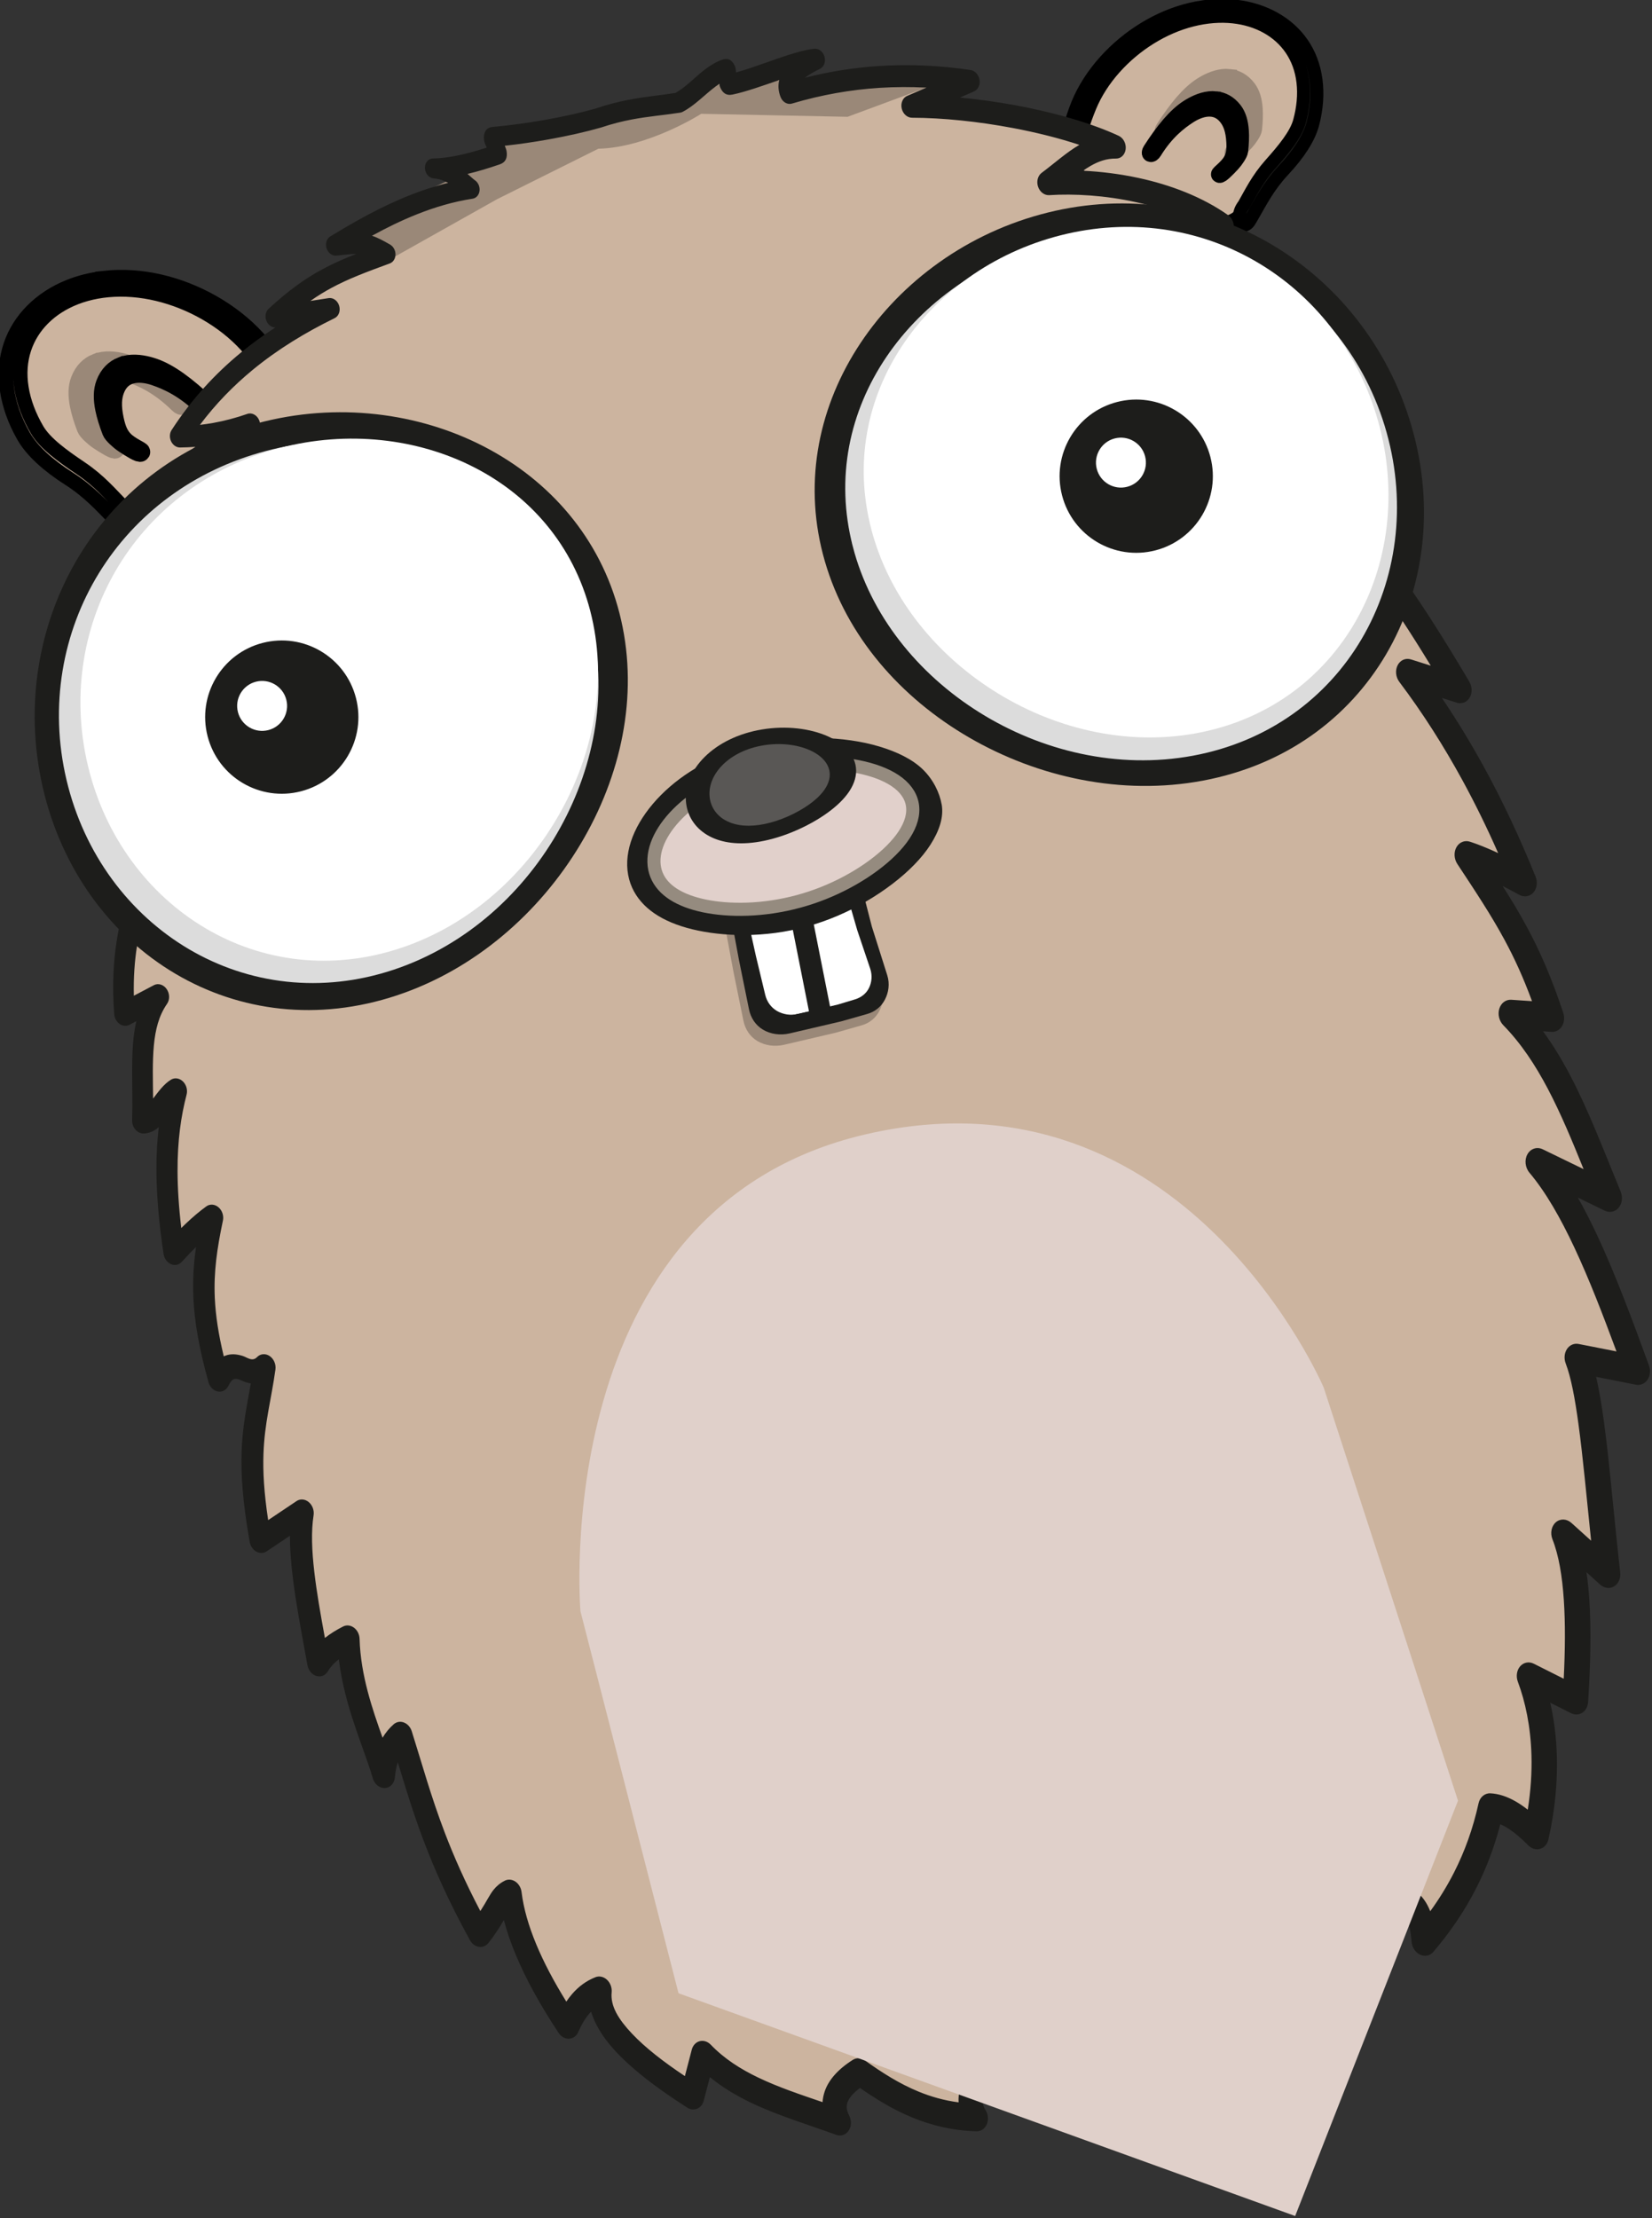 <?xml version="1.0" encoding="UTF-8" standalone="no"?>
<!-- Created with Inkscape (http://www.inkscape.org/) -->

<svg
   width="83.663mm"
   height="112.315mm"
   viewBox="0 0 83.663 112.315"
   version="1.1"
   id="svg2320"
   inkscape:version="1.1.2 (0a00cf5339, 2022-02-04)"
   sodipodi:docname="gopher-splash.svg"
   inkscape:export-filename="/home/alex/Dropbox/Work/alexedwards.net/cmd/lets-go/ui/static/img/gopher-splash.1.20.png"
   inkscape:export-xdpi="85.110001"
   inkscape:export-ydpi="85.110001"
   xmlns:inkscape="http://www.inkscape.org/namespaces/inkscape"
   xmlns:sodipodi="http://sodipodi.sourceforge.net/DTD/sodipodi-0.dtd"
   xmlns="http://www.w3.org/2000/svg"
   xmlns:svg="http://www.w3.org/2000/svg"
   xmlns:rdf="http://www.w3.org/1999/02/22-rdf-syntax-ns#"
   xmlns:cc="http://creativecommons.org/ns#"
   xmlns:dc="http://purl.org/dc/elements/1.1/">
  <rect x="0" y="0" width="83.663" height="112.315" fill="#333333" stroke="none"/>
  <defs
     id="defs2314" />
  <sodipodi:namedview
     id="base"
     pagecolor="#ffffff"
     bordercolor="#666666"
     borderopacity="1.0"
     inkscape:pageopacity="0.0"
     inkscape:pageshadow="2"
     inkscape:zoom="0.7"
     inkscape:cx="206.42857"
     inkscape:cy="287.85714"
     inkscape:document-units="mm"
     inkscape:current-layer="layer1"
     showgrid="false"
     fit-margin-top="0"
     fit-margin-left="0"
     fit-margin-right="0"
     fit-margin-bottom="0"
     inkscape:window-width="1920"
     inkscape:window-height="1072"
     inkscape:window-x="0"
     inkscape:window-y="27"
     inkscape:window-maximized="1"
     inkscape:pagecheckerboard="0" />
  <g
     inkscape:label="Layer 1"
     inkscape:groupmode="layer"
     id="layer1"
     transform="translate(-13.615,-73.565)">
    <g
       id="g1249"
       transform="matrix(0.696,-0.18,0.18,0.696,-131.601,-45.781)"
       inkscape:export-filename="/home/alex/text877-3-2.png"
       inkscape:export-xdpi="135.72"
       inkscape:export-ydpi="135.72">
      <path
         style="color:#000000;clip-rule:nonzero;display:inline;overflow:visible;opacity:1;isolation:auto;mix-blend-mode:normal;color-interpolation:sRGB;color-interpolation-filters:linearRGB;solid-color:#000000;solid-opacity:1;fill:#ccb49f;fill-opacity:1;fill-rule:nonzero;stroke:none;stroke-width:1.158;stroke-linecap:butt;stroke-linejoin:miter;stroke-miterlimit:4;stroke-dasharray:none;stroke-dashoffset:0;stroke-opacity:1;color-rendering:auto;image-rendering:auto;shape-rendering:auto;text-rendering:auto;enable-background:accumulate"
         d="m 166.923,244.012 c 0.013,1.306 -0.45,2.494 -1.154,3.481 -0.704,0.987 -1.626,1.777 -2.604,2.348 -0.979,0.571 -2.025,0.928 -3.168,1.018 -1.143,0.091 -2.544,0.076 -3.734,-0.433 -1.19,-0.508 -1.896,-1.453 -2.439,-2.401 -0.543,-0.948 -1.088,-2.09 -2.138,-3.281 -1.05,-1.191 -2.054,-2.397 -2.362,-3.493 -0.308,-1.096 -0.426,-2.182 -0.326,-3.217 0.101,-1.035 0.411,-1.924 0.887,-2.671 0.476,-0.747 1.117,-1.353 1.886,-1.805 0.769,-0.451 1.665,-0.748 2.657,-0.863 0.991,-0.114 2.077,-0.045 3.235,0.25 1.157,0.295 2.279,0.791 3.328,1.452 1.049,0.661 2.025,1.486 2.863,2.433 0.838,0.947 1.536,2.015 2.007,3.15 0.471,1.135 1.05,2.724 1.063,4.03 z"
         id="path4874-9"
         inkscape:connector-curvature="0"
         sodipodi:nodetypes="sssssssssssssssss" />
      <path
         style="color:#000000;clip-rule:nonzero;display:inline;overflow:visible;opacity:1;isolation:auto;mix-blend-mode:normal;color-interpolation:sRGB;color-interpolation-filters:linearRGB;solid-color:#000000;solid-opacity:1;fill:#ccb49f;fill-opacity:1;fill-rule:nonzero;stroke:#000000;stroke-width:1.016;stroke-linecap:butt;stroke-linejoin:miter;stroke-miterlimit:4;stroke-dasharray:none;stroke-dashoffset:0;stroke-opacity:1;color-rendering:auto;image-rendering:auto;shape-rendering:auto;text-rendering:auto;enable-background:accumulate"
         d="m 156.24,232.105 c -0.915,-0.134 -1.786,-0.138 -2.6,-0.031 -1.086,0.142 -2.072,0.481 -2.921,0.985 -0.849,0.503 -1.562,1.169 -2.095,1.987 -0.533,0.818 -0.886,1.785 -1.014,2.907 -0.128,1.122 -0.019,2.299 0.3,3.483 0.318,1.184 1.178,2.46 2.348,3.718 1.17,1.258 1.787,2.486 2.374,3.493 0.585,1.004 0.329,0.732 1.744,1.102 0.163,0.042 0.294,-0.448 0.158,-0.512 -1.197,-0.552 -0.57,-0.56 -1.184,-1.364 -0.532,-0.925 -1.065,-2.039 -2.092,-3.2 -1.028,-1.161 -2.01,-2.338 -2.313,-3.407 -0.303,-1.069 -0.422,-2.129 -0.325,-3.139 0.096,-1.009 0.399,-1.875 0.863,-2.604 0.464,-0.729 1.09,-1.322 1.842,-1.763 0.752,-0.441 1.628,-0.73 2.598,-0.842 0.485,-0.056 0.996,-0.066 1.524,-0.028 0.529,0.039 1.078,0.127 1.644,0.27 1.133,0.288 2.229,0.771 3.254,1.416 1.025,0.644 1.98,1.451 2.798,2.375 0.818,0.924 1.498,1.964 1.957,3.072 0.459,1.107 1.026,2.657 1.04,3.93 0.012,1.046 0.293,1.125 -0.307,2.102 -0.112,0.182 0.861,0.372 1.165,-0.062 0.566,-0.81 0.155,-0.899 0.117,-1.905 -0.051,-1.36 -0.553,-3.071 -1.062,-4.297 -0.509,-1.227 -1.267,-2.379 -2.174,-3.395 -0.908,-1.016 -1.963,-1.896 -3.098,-2.596 -1.135,-0.699 -2.353,-1.219 -3.611,-1.518 -0.315,-0.075 -0.625,-0.134 -0.93,-0.179 z"
         id="path4876-4"
         inkscape:connector-curvature="0"
         sodipodi:nodetypes="csssccscsccscscccsccscsssscscscc" />
      <path
         sodipodi:nodetypes="csssssssssssssssc"
         inkscape:connector-curvature="0"
         id="path4878-2-2"
         d="m 154.16,237.768 c -0.498,0.063 -0.997,0.319 -1.404,0.895 -0.294,0.416 -0.449,0.975 -0.487,1.696 -0.025,0.479 8.7e-4,1.031 0.072,1.66 0.025,0.224 0.379,0.76 0.625,1.035 0.394,0.441 0.895,0.955 0.98,0.883 0.059,-0.051 -0.641,-0.552 -0.943,-1.094 -0.252,-0.452 -0.308,-0.897 -0.282,-1.571 0.039,-1.008 0.261,-1.603 0.564,-2.03 0.442,-0.624 0.986,-0.812 1.533,-0.778 0.548,0.033 1.083,0.3 1.458,0.548 0.798,0.528 1.831,1.354 2.795,2.964 0.179,0.298 0.369,0.199 0.186,-0.093 -1.022,-1.634 -1.969,-2.805 -2.906,-3.434 -0.432,-0.29 -1.043,-0.615 -1.694,-0.684 -0.163,-0.017 -0.329,-0.018 -0.495,0.005 z"
         style="color:#000000;font-style:normal;font-variant:normal;font-weight:normal;font-stretch:normal;font-size:medium;line-height:normal;font-family:sans-serif;font-variant-ligatures:normal;font-variant-position:normal;font-variant-caps:normal;font-variant-numeric:normal;font-variant-alternates:normal;font-feature-settings:normal;text-indent:0;text-align:start;text-decoration:none;text-decoration-line:none;text-decoration-style:solid;text-decoration-color:#000000;letter-spacing:normal;word-spacing:normal;text-transform:none;writing-mode:lr-tb;direction:ltr;text-orientation:mixed;dominant-baseline:auto;baseline-shift:baseline;text-anchor:start;white-space:normal;shape-padding:0;clip-rule:nonzero;display:inline;overflow:visible;opacity:1;isolation:auto;mix-blend-mode:normal;color-interpolation:sRGB;color-interpolation-filters:linearRGB;solid-color:#000000;solid-opacity:1;vector-effect:none;fill:#1d1d1b;fill-opacity:1;fill-rule:evenodd;stroke:#9a8878;stroke-width:1.355;stroke-linecap:round;stroke-linejoin:miter;stroke-miterlimit:4;stroke-dasharray:none;stroke-dashoffset:0;stroke-opacity:1;color-rendering:auto;image-rendering:auto;shape-rendering:auto;text-rendering:auto;enable-background:accumulate" />
      <path
         sodipodi:nodetypes="csssssssssssssssc"
         inkscape:connector-curvature="0"
         id="path4878-2"
         d="m 155.827,238.437 c -0.498,0.063 -0.997,0.319 -1.404,0.895 -0.294,0.416 -0.449,0.975 -0.487,1.696 -0.025,0.479 8.7e-4,1.031 0.072,1.66 0.025,0.224 0.379,0.76 0.625,1.035 0.394,0.441 0.895,0.955 0.98,0.883 0.059,-0.051 -0.641,-0.552 -0.943,-1.094 -0.252,-0.452 -0.308,-0.897 -0.282,-1.571 0.039,-1.008 0.261,-1.603 0.564,-2.03 0.442,-0.624 0.986,-0.812 1.533,-0.778 0.548,0.033 1.083,0.3 1.458,0.548 0.798,0.528 1.831,1.354 2.795,2.964 0.179,0.298 0.369,0.199 0.186,-0.093 -1.022,-1.634 -1.969,-2.805 -2.906,-3.434 -0.432,-0.29 -1.043,-0.615 -1.694,-0.684 -0.163,-0.017 -0.329,-0.018 -0.495,0.005 z"
         style="color:#000000;font-style:normal;font-variant:normal;font-weight:normal;font-stretch:normal;font-size:medium;line-height:normal;font-family:sans-serif;font-variant-ligatures:normal;font-variant-position:normal;font-variant-caps:normal;font-variant-numeric:normal;font-variant-alternates:normal;font-feature-settings:normal;text-indent:0;text-align:start;text-decoration:none;text-decoration-line:none;text-decoration-style:solid;text-decoration-color:#000000;letter-spacing:normal;word-spacing:normal;text-transform:none;writing-mode:lr-tb;direction:ltr;text-orientation:mixed;dominant-baseline:auto;baseline-shift:baseline;text-anchor:start;white-space:normal;shape-padding:0;clip-rule:nonzero;display:inline;overflow:visible;opacity:1;isolation:auto;mix-blend-mode:normal;color-interpolation:sRGB;color-interpolation-filters:linearRGB;solid-color:#000000;solid-opacity:1;vector-effect:none;fill:#ccb49f;fill-opacity:1;fill-rule:evenodd;stroke:#000000;stroke-width:1.355;stroke-linecap:round;stroke-linejoin:miter;stroke-miterlimit:4;stroke-dasharray:none;stroke-dashoffset:0;stroke-opacity:1;color-rendering:auto;image-rendering:auto;shape-rendering:auto;text-rendering:auto;enable-background:accumulate" />
      <path
         sodipodi:nodetypes="sssssssssssssssss"
         inkscape:connector-curvature="0"
         id="path4823"
         d="m 225.06,240.743 c -0.28,1.09 -0.115,2.184 0.304,3.163 0.419,0.979 1.072,1.84 1.82,2.531 0.748,0.691 1.6,1.217 2.592,1.541 0.992,0.324 2.234,0.617 3.391,0.451 1.157,-0.166 1.976,-0.803 2.651,-1.478 0.675,-0.675 1.392,-1.512 2.566,-2.279 1.174,-0.767 2.31,-1.558 2.807,-2.408 0.498,-0.85 0.826,-1.733 0.95,-2.62 0.124,-0.888 0.032,-1.698 -0.235,-2.427 -0.267,-0.729 -0.709,-1.375 -1.296,-1.92 -0.587,-0.545 -1.319,-0.988 -2.172,-1.299 -0.853,-0.311 -1.828,-0.49 -2.912,-0.494 -1.084,-0.005 -2.178,0.166 -3.241,0.49 -1.063,0.324 -2.096,0.803 -3.032,1.413 -0.936,0.61 -1.773,1.351 -2.423,2.198 -0.65,0.847 -1.489,2.05 -1.769,3.14 z"
         style="color:#000000;clip-rule:nonzero;display:inline;overflow:visible;opacity:1;isolation:auto;mix-blend-mode:normal;color-interpolation:sRGB;color-interpolation-filters:linearRGB;solid-color:#000000;solid-opacity:1;fill:#ccb49f;fill-opacity:1;fill-rule:nonzero;stroke:none;stroke-width:1.026;stroke-linecap:butt;stroke-linejoin:miter;stroke-miterlimit:4;stroke-dasharray:none;stroke-dashoffset:0;stroke-opacity:1;color-rendering:auto;image-rendering:auto;shape-rendering:auto;text-rendering:auto;enable-background:accumulate" />
      <path
         sodipodi:nodetypes="csssccscsccscscccsccscsssscscscc"
         inkscape:connector-curvature="0"
         id="path4825"
         d="m 235.914,232.983 c 0.837,0.09 1.607,0.281 2.306,0.556 0.931,0.366 1.733,0.878 2.381,1.502 0.647,0.623 1.141,1.356 1.444,2.179 0.303,0.823 0.416,1.735 0.298,2.73 -0.118,0.995 -0.457,1.984 -0.982,2.932 -0.525,0.948 -1.548,1.854 -2.841,2.675 -1.293,0.821 -2.092,1.74 -2.818,2.476 -0.724,0.733 -0.441,0.557 -1.768,0.558 -0.153,-3e-5 -0.168,-0.451 -0.035,-0.476 1.172,-0.207 0.619,-0.354 1.327,-0.909 0.661,-0.677 1.361,-1.517 2.509,-2.287 1.148,-0.77 2.258,-1.563 2.746,-2.416 0.488,-0.853 0.811,-1.739 0.933,-2.63 0.123,-0.891 0.033,-1.704 -0.228,-2.436 -0.26,-0.732 -0.692,-1.382 -1.266,-1.93 -0.574,-0.548 -1.289,-0.993 -2.124,-1.306 -0.418,-0.157 -0.867,-0.28 -1.342,-0.365 -0.476,-0.085 -0.979,-0.132 -1.51,-0.136 -1.061,-0.006 -2.13,0.165 -3.169,0.49 -1.039,0.325 -2.05,0.806 -2.963,1.418 -0.913,0.612 -1.729,1.356 -2.363,2.206 -0.634,0.85 -1.454,2.058 -1.729,3.151 -0.226,0.898 -0.491,0.903 -0.161,1.879 0.061,0.182 -0.838,0.128 -1.017,-0.314 -0.334,-0.824 0.048,-0.808 0.288,-1.666 0.325,-1.16 1.121,-2.52 1.823,-3.462 0.703,-0.942 1.609,-1.764 2.621,-2.436 1.012,-0.671 2.126,-1.193 3.274,-1.541 1.148,-0.348 2.331,-0.523 3.506,-0.498 0.294,0.006 0.58,0.025 0.86,0.055 z"
         style="color:#000000;clip-rule:nonzero;display:inline;overflow:visible;opacity:1;isolation:auto;mix-blend-mode:normal;color-interpolation:sRGB;color-interpolation-filters:linearRGB;solid-color:#000000;solid-opacity:1;fill:#1d1d1b;fill-opacity:1;fill-rule:nonzero;stroke:#000000;stroke-width:0.913;stroke-linecap:butt;stroke-linejoin:miter;stroke-miterlimit:4;stroke-dasharray:none;stroke-dashoffset:0;stroke-opacity:1;color-rendering:auto;image-rendering:auto;shape-rendering:auto;text-rendering:auto;enable-background:accumulate" />
      <path
         inkscape:connector-curvature="0"
         d="m 192.695,229.906 c -2.058,0.052 -4.958,-0.152 -7.435,-0.562 -0.397,-0.066 0.286,1.245 -0.104,1.276 -1.654,0.131 -3.215,0.14 -4.559,-0.179 1.312,0.433 1.954,1.784 2.181,2.036 -3.695,-0.382 -7.348,0.592 -10.268,1.474 2.115,0.285 2.343,0.455 3.374,1.463 -3.497,0.342 -5.412,0.561 -8.754,2.355 l 3.969,0.397 c -4.533,0.926 -8.827,2.63 -12.586,6.085 1.556,0.386 3.237,0.552 5.102,0.397 -5.675,1.578 -8.261,3.2 -11.127,5.87 l 4.272,-0.089 c -3.074,1.897 -4.802,5.223 -6.947,8.746 l 5.155,-1.893 c -3.196,2.839 -5.377,6.27 -7.025,10.012 l 3.51,-1.413 c -2.009,1.46 -3.798,5.112 -5.498,8.56 0.756,-0.264 1.482,-1.581 2.55,-0.755 -1.775,2.275 -3.211,5.059 -3.902,8.96 l 2.655,-0.625 c -2.058,1.769 -2.344,4.881 -3.319,8.276 0.955,0.206 1.756,-1.193 2.866,-1.529 -1.335,2.397 -2.475,5.565 -3.034,11.035 1.336,-0.883 2.389,-1.434 3.261,-1.775 -1.762,3.538 -2.538,6.023 -2.442,11.187 1.504,-1.721 2.009,0.765 3.358,-0.053 -1.467,3.544 -2.845,5.057 -3.353,11.772 0.896,-0.26 1.859,-0.559 3.377,-1.181 -1.079,2.488 -1.295,6.312 -1.599,10.607 0.586,-0.589 1.44,-0.97 2.49,-1.198 -0.859,3.749 -0.088,7.472 -0.015,9.951 0.411,-1.163 1.033,-1.999 1.909,-2.439 0.23,4.388 0.138,8.276 1.839,14.952 1.701,-1.288 1.883,-2.048 2.81,-2.252 -0.369,2.78 0.253,6.19 1.587,10.054 0.802,-1.036 1.723,-1.72 2.835,-1.852 -0.856,2.327 1.251,5.452 4.422,8.864 l 1.474,-2.646 c 1.775,3.154 5.053,4.925 8.067,6.996 -0.357,-1.478 0.458,-2.468 2.268,-3.043 1.846,2.206 3.9,4.222 7.143,5.159 -0.352,-1.014 0.051,-2.029 1.247,-3.043 1.172,1.619 2.343,2.376 3.515,2.91 -0.068,-1.089 0.807,-1.883 3.061,-2.249 l 0.227,2.778 c 0.254,-1.553 1.188,-2.489 2.835,-2.778 0.898,0.407 1.535,1.119 1.814,2.249 2.494,-0.706 4.774,-1.746 6.803,-3.175 0.798,0.26 0.671,0.718 0.385,2.243 4.339,-1.46 9.265,-2.486 12.655,-6.344 1.015,0.194 1.512,1.126 1.134,3.307 2.724,-1.913 5.121,-4.399 6.917,-7.938 0.953,0.293 1.809,1.268 2.608,2.646 2.182,-4.249 2.631,-8.081 2.336,-10.885 l 2.721,2.381 c 1.513,-4.61 2.5,-8.707 2.154,-11.509 l 2.268,3.44 c 0.918,-6.491 2.067,-12.304 1.746,-15.182 l 3.855,1.852 c -0.592,-6.042 -1.219,-12.022 -3.061,-15.875 l 4.195,3.572 c -0.73,-5.26 -1.131,-10.179 -3.42,-14.166 l 2.653,0.878 c -0.344,-5.141 -1.284,-7.884 -2.866,-12.483 0.914,0.583 2.024,1.472 3.402,2.778 -0.742,-5.68 -2.061,-11.134 -4.195,-16.272 l 3.175,1.984 c -1.633,-5.689 -3.475,-11.224 -6.35,-16.007 0.999,0.642 2.049,1.225 3.515,1.323 -1.931,-5.698 -3.287,-10.4 -6.459,-13.383 0.982,0.441 2.314,0.882 4.535,1.323 -2.872,-5.818 -5.035,-7.417 -7.597,-8.89 0.852,-0.628 2.625,-0.051 4.406,-0.137 -2.847,-3.365 -7.714,-5.336 -11.181,-5.989 1.847,-0.765 3.435,-1.787 5.243,-1.288 -3.166,-2.611 -8.785,-5.205 -13.208,-6.349 1.324,-0.139 2.817,-0.378 4.45,-0.697 -3.826,-1.625 -7.958,-2.537 -12.558,-2.355 -0.105,-0.884 0.676,-1.509 2.43,-1.851 -1.516,-0.235 -4.458,0.302 -6.282,0.216 -0.391,-0.019 0.301,-1.148 -0.083,-1.111 -1.333,0.128 -2.466,1.135 -3.772,1.441 -1.911,-0.188 -3.386,-0.539 -5.762,-0.366 z"
         style="clip-rule:evenodd;display:inline;fill:#ccb49f;fill-opacity:1;fill-rule:evenodd;stroke-width:0.245;stroke-linejoin:round;stroke-miterlimit:2;enable-background:new"
         id="path26" />
      <path
         sodipodi:nodetypes="cccccccccccc"
         inkscape:connector-curvature="0"
         id="path3073"
         d="m 175.645,235.966 8.745,-2.315 7.791,-1.654 c 0,0 -3.445,-0.803 0,0 3.445,0.803 7.632,-0.567 7.632,-0.567 l 9.93,2.786 5.893,-0.603 -12.565,-3.908 -17.649,0.438 -3.41,1.263 -7.268,1.3 z"
         style="fill:#9a8878;fill-opacity:1;stroke:none;stroke-width:0.28px;stroke-linecap:butt;stroke-linejoin:miter;stroke-opacity:1" />
      <path
         inkscape:connector-curvature="0"
         d="m 198.417,229.555 c 0.852,-0.222 1.628,-0.748 2.446,-1.089 0.425,-0.177 0.86,-0.309 1.316,-0.354 0.505,-0.05 0.707,0.25 0.776,0.678 0.014,0.084 -0.006,0.256 -0.035,0.435 1.338,-0.021 3.055,-0.257 4.405,-0.293 0.511,-0.014 0.973,0 1.353,0.059 0.312,0.048 0.548,0.356 0.553,0.724 0.005,0.368 -0.221,0.684 -0.532,0.745 -0.468,0.092 -0.859,0.204 -1.174,0.341 1.772,0.007 3.477,0.175 5.122,0.48 2.2,0.408 4.294,1.063 6.307,1.911 0.288,0.123 0.47,0.456 0.442,0.813 -0.028,0.357 -0.259,0.646 -0.561,0.706 l -1.089,0.174 c 1.208,0.437 2.437,0.944 3.631,1.498 2.501,1.162 4.845,2.535 6.521,3.91 0.282,0.233 0.383,0.666 0.241,1.033 -0.142,0.367 -0.487,0.566 -0.824,0.473 -0.633,-0.173 -1.234,-0.119 -1.832,0.042 -0.212,0.057 -0.423,0.126 -0.634,0.205 1.191,0.37 2.441,0.86 3.66,1.472 2.044,1.027 3.997,2.401 5.452,4.115 0.212,0.25 0.277,0.623 0.167,0.95 -0.111,0.328 -0.376,0.548 -0.678,0.562 -0.62,0.031 -1.24,-0.016 -1.821,-0.066 0.792,0.617 1.575,1.368 2.388,2.381 1.023,1.276 2.094,2.973 3.279,5.363 0.153,0.31 0.139,0.695 -0.036,0.989 -0.175,0.293 -0.48,0.443 -0.782,0.383 -0.665,-0.13 -1.253,-0.261 -1.776,-0.395 0.51,0.78 0.968,1.623 1.394,2.525 1.172,2.479 2.097,5.411 3.206,8.664 0.104,0.306 0.067,0.652 -0.098,0.919 -0.165,0.266 -0.435,0.417 -0.717,0.398 -0.482,-0.031 -0.923,-0.109 -1.335,-0.222 0.599,1.179 1.149,2.393 1.662,3.635 1.316,3.189 2.382,6.562 3.372,9.99 0.112,0.39 0.009,0.821 -0.261,1.087 -0.27,0.266 -0.651,0.312 -0.962,0.118 l -0.937,-0.584 c 0.627,1.758 1.169,3.551 1.633,5.374 0.702,2.754 1.227,5.577 1.607,8.457 0.055,0.422 -0.118,0.84 -0.436,1.052 -0.317,0.212 -0.714,0.174 -0.998,-0.095 -0.342,-0.324 -0.668,-0.621 -0.978,-0.893 0.348,1.073 0.65,2.086 0.907,3.119 0.484,1.947 0.813,3.967 0.99,6.596 0.023,0.342 -0.099,0.675 -0.327,0.892 -0.227,0.217 -0.532,0.291 -0.814,0.197 l -0.565,-0.187 c 0.437,1.096 0.78,2.243 1.062,3.433 0.653,2.757 0.975,5.752 1.407,8.864 0.059,0.422 -0.107,0.844 -0.42,1.068 -0.312,0.224 -0.71,0.205 -1.006,-0.047 l -1.599,-1.362 c 0.245,0.909 0.458,1.873 0.647,2.878 0.564,3.01 0.91,6.403 1.243,9.816 0.036,0.368 -0.097,0.731 -0.351,0.954 -0.253,0.223 -0.589,0.274 -0.882,0.133 l -2.572,-1.237 c -0.024,0.916 -0.114,1.975 -0.252,3.148 -0.348,2.948 -0.996,6.658 -1.557,10.621 -0.058,0.408 -0.317,0.737 -0.662,0.838 -0.344,0.101 -0.706,-0.046 -0.923,-0.374 l -0.711,-1.079 c -0.067,0.62 -0.166,1.27 -0.294,1.946 -0.395,2.086 -1.063,4.439 -1.885,6.939 -0.099,0.303 -0.315,0.533 -0.581,0.623 -0.267,0.09 -0.554,0.028 -0.776,-0.166 l -1.235,-1.082 c -0.035,1.168 -0.188,2.443 -0.501,3.8 -0.395,1.712 -1.044,3.559 -2.035,5.487 -0.154,0.301 -0.43,0.489 -0.73,0.498 -0.301,0.01 -0.585,-0.16 -0.753,-0.451 -0.321,-0.554 -0.65,-1.037 -0.995,-1.423 -0.176,-0.197 -0.354,-0.368 -0.538,-0.505 -0.82,1.481 -1.747,2.776 -2.759,3.922 -1.236,1.4 -2.599,2.578 -4.053,3.597 -0.297,0.208 -0.672,0.193 -0.955,-0.041 -0.283,-0.233 -0.422,-0.64 -0.353,-1.036 0.117,-0.672 0.146,-1.193 0.069,-1.587 -0.028,-0.144 -0.081,-0.254 -0.155,-0.334 -1.341,1.398 -2.882,2.423 -4.521,3.231 -2.6,1.283 -5.449,2.013 -8.085,2.898 -0.293,0.098 -0.608,0.01 -0.831,-0.233 -0.222,-0.243 -0.319,-0.605 -0.253,-0.952 0.04,-0.213 0.077,-0.434 0.107,-0.631 -0.839,0.534 -1.716,1.009 -2.629,1.428 -1.151,0.528 -2.358,0.967 -3.619,1.323 -0.447,0.126 -0.899,-0.18 -1.026,-0.695 -0.096,-0.392 -0.25,-0.714 -0.462,-0.972 -0.176,-0.215 -0.39,-0.385 -0.634,-0.52 -0.496,0.112 -0.903,0.299 -1.217,0.579 -0.364,0.325 -0.582,0.781 -0.675,1.351 -0.079,0.486 -0.453,0.83 -0.877,0.807 -0.424,-0.023 -0.769,-0.406 -0.809,-0.899 l -0.138,-1.706 c -0.321,0.085 -0.595,0.185 -0.827,0.3 -0.4,0.199 -0.65,0.38 -0.63,0.71 0.021,0.338 -0.108,0.666 -0.342,0.868 -0.234,0.201 -0.54,0.249 -0.811,0.125 -0.702,-0.321 -1.403,-0.716 -2.105,-1.298 -0.393,-0.325 -0.786,-0.709 -1.177,-1.172 -0.123,0.146 -0.224,0.293 -0.302,0.442 -0.152,0.291 -0.19,0.579 -0.089,0.87 0.119,0.342 0.063,0.733 -0.144,1.012 -0.207,0.279 -0.531,0.399 -0.838,0.31 -1.628,-0.472 -2.975,-1.2 -4.15,-2.084 -1.14,-0.858 -2.116,-1.862 -3.03,-2.925 -0.409,0.165 -0.737,0.359 -0.975,0.6 -0.275,0.279 -0.358,0.637 -0.253,1.075 0.092,0.382 -0.024,0.791 -0.293,1.033 -0.269,0.242 -0.638,0.269 -0.931,0.068 -1.786,-1.23 -3.664,-2.358 -5.275,-3.721 -0.863,-0.731 -1.652,-1.529 -2.319,-2.439 l -0.835,1.497 c -0.132,0.237 -0.347,0.394 -0.587,0.429 -0.24,0.035 -0.482,-0.055 -0.66,-0.247 -1.999,-2.154 -3.58,-4.213 -4.336,-6.031 -0.32,-0.771 -0.5,-1.509 -0.53,-2.208 -0.051,0.031 -0.101,0.063 -0.15,0.097 -0.39,0.268 -0.746,0.63 -1.08,1.06 -0.188,0.243 -0.47,0.355 -0.746,0.298 -0.276,-0.057 -0.507,-0.276 -0.612,-0.579 -0.757,-2.198 -1.289,-4.255 -1.553,-6.138 -0.123,-0.879 -0.188,-1.722 -0.192,-2.526 -0.339,0.344 -0.777,0.777 -1.461,1.294 -0.212,0.161 -0.478,0.196 -0.715,0.093 -0.238,-0.102 -0.42,-0.329 -0.493,-0.613 -0.752,-2.961 -1.159,-5.383 -1.397,-7.544 -0.234,-2.119 -0.305,-3.983 -0.384,-5.859 -0.182,0.283 -0.335,0.61 -0.464,0.975 -0.142,0.402 -0.505,0.634 -0.872,0.557 -0.367,-0.077 -0.638,-0.442 -0.651,-0.877 -0.046,-1.599 -0.379,-3.712 -0.384,-6.016 -0.002,-0.88 0.043,-1.786 0.164,-2.702 l -0.008,0.003 c -0.371,0.164 -0.691,0.365 -0.945,0.62 -0.24,0.242 -0.582,0.29 -0.865,0.122 -0.283,-0.168 -0.451,-0.519 -0.425,-0.888 0.17,-2.365 0.314,-4.589 0.586,-6.531 0.131,-0.938 0.293,-1.812 0.5,-2.61 l -1.899,0.662 c -0.241,0.07 -0.497,0 -0.686,-0.189 -0.189,-0.189 -0.288,-0.472 -0.266,-0.761 0.218,-2.852 0.591,-4.797 1.055,-6.353 0.514,-1.722 1.144,-2.959 1.816,-4.438 -0.111,-0.05 -0.22,-0.11 -0.328,-0.175 -0.257,-0.156 -0.471,-0.444 -0.768,-0.412 -0.146,0.016 -0.29,0.145 -0.485,0.367 -0.215,0.246 -0.535,0.32 -0.814,0.187 -0.279,-0.133 -0.464,-0.446 -0.471,-0.797 -0.044,-2.489 0.11,-4.379 0.467,-6.057 0.253,-1.189 0.607,-2.273 1.07,-3.387 -0.382,0.221 -0.792,0.475 -1.235,0.766 -0.244,0.161 -0.544,0.148 -0.777,-0.033 -0.233,-0.181 -0.359,-0.5 -0.326,-0.824 0.24,-2.326 0.583,-4.247 0.999,-5.873 0.273,-1.069 0.579,-2.014 0.909,-2.863 l -0.122,0.058 c -0.331,0.14 -0.666,0.188 -1.013,0.112 -0.208,-0.045 -0.389,-0.193 -0.496,-0.405 -0.107,-0.212 -0.13,-0.469 -0.063,-0.703 0.674,-2.34 1.037,-4.546 1.842,-6.29 0.062,-0.134 0.126,-0.265 0.193,-0.392 l -0.537,0.126 c -0.237,0.056 -0.482,-0.031 -0.653,-0.231 -0.171,-0.2 -0.244,-0.486 -0.195,-0.763 0.338,-1.902 0.847,-3.548 1.482,-5.005 0.409,-0.94 0.871,-1.802 1.374,-2.601 -0.201,0.155 -0.397,0.295 -0.595,0.364 -0.278,0.097 -0.579,-0.013 -0.759,-0.279 -0.18,-0.265 -0.203,-0.632 -0.059,-0.926 0.954,-1.93 1.936,-3.923 2.968,-5.57 0.131,-0.21 0.264,-0.414 0.397,-0.612 l -0.535,0.215 c -0.269,0.108 -0.567,0.015 -0.753,-0.236 -0.186,-0.251 -0.223,-0.608 -0.093,-0.903 0.869,-1.968 1.882,-3.852 3.105,-5.612 0.508,-0.731 1.052,-1.441 1.638,-2.128 l -2.049,0.75 c -0.279,0.102 -0.583,-0.014 -0.754,-0.29 -0.172,-0.276 -0.174,-0.649 -0.005,-0.927 1.284,-2.104 2.424,-4.138 3.78,-5.848 0.457,-0.576 0.938,-1.116 1.457,-1.611 l -1.996,0.039 c -0.285,0.006 -0.542,-0.201 -0.639,-0.514 -0.097,-0.313 -0.012,-0.664 0.211,-0.871 1.682,-1.564 3.271,-2.776 5.406,-3.83 0.604,-0.298 1.252,-0.584 1.96,-0.861 -0.36,-0.064 -0.714,-0.14 -1.061,-0.226 -0.246,-0.061 -0.44,-0.283 -0.498,-0.569 -0.057,-0.287 0.033,-0.586 0.231,-0.768 1.918,-1.759 3.97,-3.077 6.121,-4.072 0.905,-0.419 1.828,-0.781 2.765,-1.094 -0.249,-0.062 -0.446,-0.295 -0.491,-0.595 -0.049,-0.33 0.098,-0.658 0.359,-0.797 1.702,-0.911 3.046,-1.426 4.403,-1.756 0.814,-0.198 1.634,-0.33 2.541,-0.44 -0.342,-0.084 -0.776,-0.151 -1.372,-0.232 -0.297,-0.04 -0.527,-0.321 -0.548,-0.669 -0.021,-0.348 0.174,-0.664 0.464,-0.751 1.839,-0.554 3.964,-1.141 6.207,-1.414 0.91,-0.111 1.838,-0.171 2.776,-0.155 -0.244,-0.229 -0.543,-0.437 -0.905,-0.558 -0.314,-0.104 -0.502,-0.479 -0.425,-0.85 0.077,-0.37 0.391,-0.604 0.712,-0.528 0.54,0.129 1.117,0.201 1.722,0.233 0.684,0.036 1.403,0.021 2.144,-0.026 -0.019,-0.095 -0.035,-0.186 -0.042,-0.251 -0.035,-0.281 0.013,-0.508 0.082,-0.652 0.128,-0.266 0.336,-0.466 0.721,-0.402 1.171,0.195 2.438,0.344 3.664,0.441 1.329,0.104 2.609,0.148 3.665,0.123 0.888,-0.067 1.654,-0.061 2.364,-0.019 1.179,0.07 2.2,0.245 3.379,0.362 z m 3.167,0.151 c -0.105,0.035 -0.208,0.074 -0.31,0.116 -0.898,0.368 -1.755,0.93 -2.696,1.148 -0.057,0.013 -0.114,0.017 -0.171,0.011 -1.206,-0.122 -2.236,-0.31 -3.432,-0.388 -0.672,-0.044 -1.398,-0.053 -2.241,0.006 h -0.024 c -1.088,0.029 -2.408,-0.012 -3.779,-0.117 -1.023,-0.078 -2.075,-0.192 -3.078,-0.339 0.023,0.157 0.036,0.305 0.028,0.394 -0.043,0.477 -0.263,0.751 -0.682,0.785 -0.823,0.066 -1.623,0.102 -2.386,0.084 0.184,0.259 0.311,0.469 0.389,0.556 0.188,0.209 0.242,0.533 0.134,0.809 -0.107,0.276 -0.352,0.442 -0.61,0.416 -1.363,-0.139 -2.72,-0.088 -4.034,0.076 -1.206,0.15 -2.377,0.394 -3.485,0.676 0.339,0.212 0.648,0.497 1.079,0.917 0.194,0.19 0.271,0.497 0.194,0.778 -0.076,0.281 -0.291,0.481 -0.543,0.506 -1.74,0.172 -3.082,0.311 -4.409,0.638 -0.55,0.135 -1.098,0.303 -1.671,0.52 l 1.297,0.128 c 0.319,0.032 0.568,0.335 0.581,0.708 0.014,0.373 -0.211,0.7 -0.526,0.764 -2.239,0.46 -4.418,1.112 -6.501,2.081 -1.585,0.738 -3.114,1.659 -4.569,2.82 0.313,0.044 0.631,0.079 0.955,0.103 0.788,0.059 1.611,0.057 2.474,-0.015 0.34,-0.028 0.642,0.253 0.694,0.646 0.052,0.393 -0.164,0.767 -0.495,0.859 -2.398,0.67 -4.235,1.345 -5.772,2.108 -1.312,0.651 -2.404,1.367 -3.444,2.196 l 2.198,-0.048 c 0.31,-0.006 0.584,0.237 0.661,0.587 0.078,0.351 -0.061,0.718 -0.336,0.887 -1.191,0.737 -2.166,1.704 -3.044,2.815 -0.899,1.137 -1.697,2.424 -2.509,3.778 l 3.242,-1.195 c 0.318,-0.117 0.661,0.05 0.815,0.395 0.153,0.345 0.071,0.769 -0.194,1.004 -1.509,1.343 -2.784,2.822 -3.88,4.406 -0.776,1.122 -1.462,2.296 -2.077,3.511 l 1.799,-0.727 c 0.337,-0.135 0.707,0.045 0.86,0.421 0.153,0.375 0.041,0.825 -0.262,1.044 -0.833,0.607 -1.616,1.631 -2.378,2.852 -0.601,0.963 -1.183,2.048 -1.752,3.168 0.371,-0.031 0.772,0.066 1.205,0.4 0.173,0.134 0.287,0.349 0.313,0.59 0.026,0.24 -0.04,0.482 -0.18,0.661 -0.903,1.16 -1.715,2.457 -2.375,3.981 -0.436,1.005 -0.805,2.109 -1.092,3.336 l 1.55,-0.367 c 0.332,-0.078 0.666,0.123 0.803,0.485 0.137,0.361 0.041,0.786 -0.232,1.02 -0.78,0.672 -1.259,1.571 -1.633,2.606 -0.391,1.084 -0.667,2.31 -0.989,3.609 0.479,-0.376 0.982,-0.8 1.555,-0.974 0.293,-0.089 0.602,0.041 0.779,0.328 0.177,0.287 0.185,0.67 0.02,0.966 -0.747,1.344 -1.428,2.942 -1.973,5.085 -0.29,1.14 -0.54,2.432 -0.742,3.919 l 0.34,-0.194 c 0.656,-0.366 1.233,-0.638 1.749,-0.84 0.294,-0.115 0.619,-0.005 0.815,0.275 0.196,0.281 0.223,0.674 0.067,0.987 -0.903,1.818 -1.541,3.344 -1.918,5.132 -0.254,1.206 -0.391,2.53 -0.417,4.14 l 0.12,-0.019 c 0.42,-0.047 0.797,0.093 1.158,0.312 0.302,0.183 0.558,0.6 0.978,0.345 0.29,-0.176 0.644,-0.115 0.879,0.151 0.234,0.266 0.297,0.677 0.155,1.021 -0.849,2.056 -1.673,3.415 -2.303,5.54 -0.355,1.196 -0.646,2.639 -0.849,4.6 l 2.237,-0.785 c 0.298,-0.122 0.629,-0.021 0.837,0.256 0.208,0.277 0.251,0.673 0.109,1.002 -0.459,1.06 -0.742,2.382 -0.95,3.884 -0.197,1.424 -0.322,3.003 -0.441,4.68 0.432,-0.193 0.918,-0.346 1.448,-0.462 0.265,-0.057 0.536,0.048 0.719,0.278 0.183,0.23 0.252,0.554 0.182,0.858 -0.288,1.263 -0.377,2.522 -0.373,3.725 0.004,1.209 0.101,2.366 0.198,3.421 0.297,-0.295 0.629,-0.536 0.997,-0.722 0.238,-0.119 0.51,-0.096 0.73,0.062 0.22,0.158 0.361,0.432 0.377,0.733 0.13,2.46 0.158,4.761 0.463,7.492 0.197,1.759 0.51,3.699 1.044,5.98 0.603,-0.551 0.927,-0.96 1.284,-1.222 0.27,-0.198 0.553,-0.338 0.916,-0.418 0.257,-0.057 0.522,0.036 0.71,0.248 0.188,0.212 0.276,0.518 0.236,0.82 -0.153,1.16 -0.116,2.439 0.08,3.821 0.196,1.386 0.551,2.871 1.041,4.442 0.17,-0.152 0.345,-0.29 0.525,-0.414 0.579,-0.4 1.208,-0.655 1.897,-0.738 0.288,-0.034 0.569,0.112 0.74,0.384 0.171,0.272 0.206,0.629 0.092,0.939 -0.339,0.923 0.005,1.98 0.659,3.169 0.661,1.201 1.66,2.488 2.86,3.831 l 0.936,-1.683 c 0.152,-0.273 0.411,-0.437 0.69,-0.438 0.278,0 0.538,0.163 0.691,0.434 0.682,1.21 1.608,2.194 2.652,3.074 1.217,1.027 2.592,1.913 3.96,2.816 0.082,-0.247 0.196,-0.48 0.341,-0.7 0.454,-0.691 1.275,-1.268 2.473,-1.65 0.293,-0.093 0.605,0.006 0.817,0.259 0.933,1.113 1.919,2.179 3.102,3.065 0.754,0.565 1.589,1.057 2.542,1.441 0.031,-0.157 0.075,-0.314 0.132,-0.47 0.24,-0.671 0.732,-1.363 1.522,-2.034 0.358,-0.303 0.856,-0.233 1.141,0.161 0.479,0.661 0.957,1.163 1.435,1.559 0.295,0.244 0.59,0.447 0.885,0.622 0.116,-0.215 0.269,-0.418 0.459,-0.608 0.548,-0.548 1.518,-1.011 3.035,-1.258 0.23,-0.037 0.463,0.036 0.644,0.205 0.182,0.168 0.297,0.415 0.319,0.684 l 2.3e-4,0.003 c 0.541,-0.437 1.233,-0.745 2.087,-0.895 0.147,-0.026 0.298,-0.006 0.437,0.057 0.576,0.261 1.064,0.626 1.456,1.102 0.215,0.262 0.402,0.557 0.555,0.891 0.928,-0.292 1.823,-0.636 2.685,-1.033 1.115,-0.514 2.172,-1.117 3.166,-1.819 0.204,-0.143 0.449,-0.182 0.678,-0.108 0.63,0.205 0.935,0.553 1.101,0.973 0.083,0.21 0.118,0.484 0.106,0.849 2.192,-0.697 4.477,-1.363 6.591,-2.41 1.612,-0.798 3.123,-1.819 4.4,-3.273 0.199,-0.226 0.477,-0.329 0.751,-0.276 0.818,0.156 1.411,0.636 1.742,1.487 0.096,0.248 0.169,0.539 0.21,0.878 0.817,-0.673 1.594,-1.415 2.323,-2.242 1.076,-1.22 2.045,-2.626 2.878,-4.27 0.2,-0.394 0.6,-0.586 0.98,-0.469 0.544,0.167 1.068,0.501 1.567,0.985 0.236,0.229 0.468,0.494 0.694,0.791 0.551,-1.265 0.944,-2.482 1.209,-3.632 0.458,-1.995 0.529,-3.785 0.372,-5.266 -0.043,-0.41 0.128,-0.811 0.434,-1.018 0.307,-0.207 0.689,-0.181 0.973,0.068 l 1.775,1.552 c 0.599,-1.917 1.086,-3.725 1.394,-5.362 0.313,-1.662 0.446,-3.135 0.296,-4.346 -0.057,-0.467 0.162,-0.92 0.534,-1.103 0.372,-0.183 0.804,-0.05 1.05,0.323 l 1.028,1.558 c 0.459,-3.052 0.924,-5.879 1.199,-8.222 0.209,-1.775 0.312,-3.254 0.194,-4.312 -0.041,-0.369 0.089,-0.736 0.342,-0.963 0.253,-0.227 0.591,-0.279 0.886,-0.137 l 2.447,1.174 c -0.278,-2.736 -0.587,-5.417 -1.043,-7.842 -0.421,-2.24 -0.964,-4.257 -1.739,-5.876 -0.207,-0.432 -0.128,-0.973 0.19,-1.301 0.317,-0.328 0.788,-0.354 1.13,-0.062 l 2.434,2.071 c -0.281,-2.131 -0.569,-4.186 -1.025,-6.121 -0.432,-1.827 -1.016,-3.545 -1.912,-5.109 -0.21,-0.366 -0.202,-0.845 0.02,-1.201 0.222,-0.356 0.61,-0.513 0.974,-0.393 l 1.387,0.46 c -0.175,-1.76 -0.439,-3.235 -0.793,-4.668 -0.469,-1.893 -1.094,-3.713 -1.879,-6 -0.14,-0.407 -0.046,-0.873 0.235,-1.165 0.281,-0.291 0.689,-0.345 1.019,-0.134 0.448,0.287 0.942,0.644 1.487,1.082 l 0.234,0.193 c -0.31,-1.902 -0.693,-3.776 -1.157,-5.618 -0.674,-2.67 -1.518,-5.273 -2.564,-7.799 -0.164,-0.394 -0.091,-0.866 0.179,-1.169 0.271,-0.303 0.678,-0.369 1.009,-0.162 l 1.241,0.778 c -0.76,-2.52 -1.587,-4.992 -2.555,-7.36 -0.855,-2.091 -1.821,-4.102 -2.952,-5.992 -0.222,-0.37 -0.197,-0.871 0.062,-1.208 0.259,-0.337 0.683,-0.421 1.023,-0.202 0.489,0.316 0.99,0.619 1.556,0.845 0.084,0.034 0.17,0.066 0.258,0.095 -0.848,-2.546 -1.619,-4.862 -2.56,-6.873 -0.835,-1.783 -1.803,-3.321 -3.102,-4.547 -0.307,-0.289 -0.388,-0.795 -0.191,-1.194 0.197,-0.399 0.613,-0.571 0.981,-0.405 0.463,0.209 1.008,0.418 1.697,0.628 0.289,0.088 0.603,0.176 0.947,0.262 -0.747,-1.356 -1.449,-2.418 -2.132,-3.276 -1.414,-1.776 -2.741,-2.659 -4.202,-3.503 -0.25,-0.144 -0.414,-0.434 -0.429,-0.759 -0.015,-0.325 0.122,-0.634 0.358,-0.808 0.318,-0.233 0.722,-0.369 1.197,-0.413 0.415,-0.039 0.903,-0.004 1.431,0.044 -1.011,-0.836 -2.149,-1.547 -3.316,-2.141 -1.99,-1.012 -4.069,-1.679 -5.792,-2.009 -0.331,-0.062 -0.584,-0.379 -0.615,-0.768 -0.03,-0.39 0.17,-0.754 0.486,-0.885 1.078,-0.443 2.072,-0.967 3.069,-1.245 -1.262,-0.815 -2.706,-1.6 -4.209,-2.308 -2.247,-1.059 -4.624,-1.944 -6.728,-2.494 -0.33,-0.086 -0.558,-0.439 -0.537,-0.833 0.022,-0.394 0.286,-0.711 0.623,-0.746 l 1.427,-0.22 c -1.042,-0.329 -2.108,-0.602 -3.201,-0.812 -1.987,-0.38 -4.064,-0.552 -6.25,-0.472 -0.33,0.013 -0.615,-0.267 -0.66,-0.649 -0.049,-0.427 0.015,-0.823 0.21,-1.179 -1.213,0.092 -2.486,0.214 -3.449,0.165 -0.46,-0.023 -0.66,-0.313 -0.712,-0.75 -0.006,-0.052 -0.002,-0.126 0.009,-0.212 z"
         style="clip-rule:evenodd;display:inline;fill:#1d1d1b;fill-opacity:1;fill-rule:evenodd;stroke-width:0.245;stroke-linejoin:round;stroke-miterlimit:2;enable-background:new"
         id="path45" />
      <path
         style="color:#000000;clip-rule:nonzero;display:inline;overflow:visible;opacity:1;isolation:auto;mix-blend-mode:normal;color-interpolation:sRGB;color-interpolation-filters:linearRGB;solid-color:#000000;solid-opacity:1;fill:#9a8878;fill-opacity:1;fill-rule:nonzero;stroke:none;stroke-width:5.045;stroke-linecap:butt;stroke-linejoin:miter;stroke-miterlimit:4;stroke-dasharray:none;stroke-dashoffset:0;stroke-opacity:1;color-rendering:auto;image-rendering:auto;shape-rendering:auto;text-rendering:auto;enable-background:accumulate"
         d="m 189.607,284.646 3.206,0.042 1.878,-0.041 c 0.599,-0.013 1.09,0.27 1.417,0.688 0.327,0.418 0.435,0.996 0.434,1.628 l -0.005,3.574 0.192,3.587 c 0.035,0.646 -0.218,1.216 -0.591,1.63 -0.373,0.414 -0.888,0.651 -1.456,0.664 l -1.895,0.045 -3.724,-0.087 c -0.714,-0.017 -1.34,-0.295 -1.766,-0.723 -0.426,-0.428 -0.631,-1.009 -0.598,-1.644 l 0.187,-3.56 0.248,-3.554 c 0.044,-0.633 0.409,-1.199 0.864,-1.605 0.455,-0.406 1.03,-0.648 1.609,-0.644 z"
         id="path4779-0"
         inkscape:connector-curvature="0"
         sodipodi:nodetypes="scssscssscssscsss" />
      <path
         style="color:#000000;clip-rule:nonzero;display:inline;overflow:visible;opacity:1;isolation:auto;mix-blend-mode:normal;color-interpolation:sRGB;color-interpolation-filters:linearRGB;solid-color:#000000;solid-opacity:1;fill:#1d1d1b;fill-opacity:1;fill-rule:nonzero;stroke:none;stroke-width:5.045;stroke-linecap:butt;stroke-linejoin:miter;stroke-miterlimit:4;stroke-dasharray:none;stroke-dashoffset:0;stroke-opacity:1;color-rendering:auto;image-rendering:auto;shape-rendering:auto;text-rendering:auto;enable-background:accumulate"
         d="m 190.188,283.969 3.206,0.042 1.878,-0.041 c 0.599,-0.013 1.09,0.27 1.417,0.688 0.327,0.418 0.435,0.996 0.434,1.628 l -0.005,3.574 0.192,3.587 c 0.035,0.646 -0.218,1.216 -0.591,1.63 -0.373,0.414 -0.888,0.651 -1.456,0.664 l -1.895,0.045 -3.724,-0.087 c -0.714,-0.017 -1.34,-0.295 -1.766,-0.723 -0.426,-0.428 -0.631,-1.009 -0.598,-1.644 l 0.187,-3.56 0.248,-3.554 c 0.044,-0.633 0.409,-1.199 0.864,-1.605 0.455,-0.406 1.03,-0.648 1.609,-0.644 z"
         id="path4779"
         inkscape:connector-curvature="0"
         sodipodi:nodetypes="scssscssscssscsss" />
      <path
         style="color:#000000;clip-rule:nonzero;display:inline;overflow:visible;opacity:1;isolation:auto;mix-blend-mode:normal;color-interpolation:sRGB;color-interpolation-filters:linearRGB;solid-color:#000000;solid-opacity:1;fill:#ffffff;fill-opacity:1;fill-rule:nonzero;stroke:none;stroke-width:4.914;stroke-linecap:butt;stroke-linejoin:miter;stroke-miterlimit:4;stroke-dasharray:none;stroke-dashoffset:0;stroke-opacity:1;color-rendering:auto;image-rendering:auto;shape-rendering:auto;text-rendering:auto;enable-background:accumulate"
         d="m 190.665,285.176 2.549,0.034 1.223,-0.05 c 0.465,-0.019 0.858,0.214 1.131,0.547 0.273,0.333 0.394,0.795 0.408,1.299 l 0.082,2.847 0.205,2.854 c 0.037,0.51 -0.141,0.968 -0.428,1.298 -0.287,0.33 -0.696,0.508 -1.157,0.526 l -1.256,0.05 -2.883,-0.063 c -0.546,-0.012 -1.035,-0.232 -1.379,-0.572 -0.343,-0.34 -0.527,-0.803 -0.518,-1.31 l 0.05,-2.836 0.099,-2.832 c 0.017,-0.504 0.278,-0.957 0.623,-1.281 0.345,-0.324 0.791,-0.52 1.251,-0.513 z"
         id="path4781"
         inkscape:connector-curvature="0"
         sodipodi:nodetypes="scssscssscssscsss" />
      <path
         style="color:#000000;clip-rule:nonzero;display:inline;overflow:visible;opacity:1;isolation:auto;mix-blend-mode:normal;color-interpolation:sRGB;color-interpolation-filters:linearRGB;solid-color:#000000;solid-opacity:1;fill:#1d1d1b;fill-opacity:1;fill-rule:nonzero;stroke:none;stroke-width:4.14;stroke-linecap:butt;stroke-linejoin:miter;stroke-miterlimit:4;stroke-dasharray:none;stroke-dashoffset:0;stroke-opacity:1;color-rendering:auto;image-rendering:auto;shape-rendering:auto;text-rendering:auto;enable-background:accumulate"
         d="m 204.036,282.754 c -0.073,0.94 -0.653,1.791 -1.476,2.557 -0.823,0.766 -1.961,1.445 -3.278,2.001 -1.317,0.556 -2.803,0.984 -4.308,1.212 -1.505,0.229 -3.03,0.254 -4.528,0.073 -1.499,-0.181 -2.841,-0.54 -4.006,-0.985 -1.165,-0.444 -2.144,-0.972 -2.915,-1.556 -0.771,-0.585 -1.341,-1.233 -1.701,-1.956 -0.36,-0.723 -0.509,-1.523 -0.379,-2.386 0.131,-0.862 0.535,-1.704 1.159,-2.476 0.624,-0.773 1.463,-1.476 2.449,-2.062 0.986,-0.585 2.117,-1.052 3.365,-1.359 1.248,-0.306 2.616,-0.452 4.111,-0.402 1.496,0.049 2.989,0.287 4.406,0.681 1.417,0.394 2.753,0.945 3.866,1.619 1.113,0.674 2.028,1.45 2.562,2.326 0.547,0.898 0.733,1.909 0.67,2.71 z"
         id="path4783"
         inkscape:connector-curvature="0"
         sodipodi:nodetypes="sssssssssssssssss" />
      <path
         style="color:#000000;clip-rule:nonzero;display:inline;overflow:visible;opacity:1;isolation:auto;mix-blend-mode:normal;color-interpolation:sRGB;color-interpolation-filters:linearRGB;solid-color:#000000;solid-opacity:1;fill:#e1d0cb;fill-opacity:1;fill-rule:nonzero;stroke:#958b7f;stroke-width:0.924;stroke-linecap:butt;stroke-linejoin:miter;stroke-miterlimit:4;stroke-dasharray:none;stroke-dashoffset:0;stroke-opacity:1;color-rendering:auto;image-rendering:auto;shape-rendering:auto;text-rendering:auto;enable-background:accumulate"
         d="m 201.998,282.499 c -0.136,0.682 -0.597,1.318 -1.306,1.889 -0.709,0.57 -1.664,1.076 -2.749,1.479 -1.085,0.403 -2.296,0.701 -3.529,0.858 -1.234,0.157 -2.493,0.171 -3.731,0.04 -1.238,-0.131 -2.344,-0.389 -3.303,-0.719 -0.959,-0.33 -1.769,-0.732 -2.404,-1.181 -0.635,-0.448 -1.097,-0.945 -1.37,-1.486 -0.272,-0.541 -0.356,-1.128 -0.214,-1.749 0.142,-0.621 0.498,-1.218 1.024,-1.763 0.526,-0.545 1.22,-1.036 2.037,-1.443 0.818,-0.407 1.758,-0.729 2.794,-0.937 1.037,-0.208 2.17,-0.303 3.397,-0.259 1.227,0.044 2.437,0.221 3.58,0.507 1.143,0.285 2.218,0.679 3.125,1.157 0.907,0.478 1.644,1.039 2.113,1.652 0.469,0.613 0.671,1.276 0.536,1.957 z"
         id="path4785"
         inkscape:connector-curvature="0"
         sodipodi:nodetypes="sssssssssssssssss" />
      <path
         style="color:#000000;clip-rule:nonzero;display:inline;overflow:visible;opacity:1;isolation:auto;mix-blend-mode:normal;color-interpolation:sRGB;color-interpolation-filters:linearRGB;solid-color:#000000;solid-opacity:1;fill:#1d1d1b;fill-opacity:1;fill-rule:nonzero;stroke:none;stroke-width:4.14;stroke-linecap:butt;stroke-linejoin:miter;stroke-miterlimit:4;stroke-dasharray:none;stroke-dashoffset:0;stroke-opacity:1;color-rendering:auto;image-rendering:auto;shape-rendering:auto;text-rendering:auto;enable-background:accumulate"
         d="m 198.74,279.136 c -0.187,0.535 -0.594,1.011 -1.158,1.412 -0.563,0.401 -1.281,0.729 -2.059,0.98 -0.778,0.251 -1.614,0.427 -2.432,0.521 -0.818,0.093 -1.618,0.104 -2.368,0.021 -0.75,-0.083 -1.383,-0.251 -1.918,-0.486 -0.536,-0.235 -0.974,-0.535 -1.319,-0.89 -0.345,-0.354 -0.598,-0.762 -0.745,-1.214 -0.147,-0.452 -0.187,-0.948 -0.088,-1.473 0.1,-0.525 0.332,-1.027 0.683,-1.482 0.351,-0.454 0.821,-0.86 1.389,-1.189 0.568,-0.329 1.234,-0.581 1.974,-0.731 0.74,-0.15 1.553,-0.197 2.411,-0.12 0.858,0.077 1.678,0.27 2.42,0.551 0.742,0.281 1.405,0.65 1.942,1.077 0.537,0.428 0.948,0.914 1.178,1.43 0.23,0.515 0.278,1.058 0.091,1.593 z"
         id="path4787"
         inkscape:connector-curvature="0"
         sodipodi:nodetypes="sssssssssssssssss" />
      <path
         sodipodi:nodetypes="sssssssssssssssss"
         inkscape:connector-curvature="0"
         id="path4810"
         d="m 185.423,264.556 c -0.082,2.749 -0.768,5.401 -1.933,7.862 -1.165,2.461 -2.808,4.731 -4.802,6.698 -1.993,1.967 -4.336,3.63 -6.907,4.855 -2.57,1.225 -5.368,2.01 -8.281,2.207 -2.912,0.197 -5.664,-0.216 -8.153,-1.148 -2.489,-0.932 -4.715,-2.383 -6.569,-4.243 -1.853,-1.86 -3.334,-4.129 -4.329,-6.682 -0.995,-2.553 -1.506,-5.389 -1.422,-8.37 0.084,-2.981 0.753,-5.823 1.887,-8.388 1.135,-2.565 2.735,-4.853 4.683,-6.747 1.949,-1.893 4.247,-3.392 6.785,-4.403 2.538,-1.011 5.317,-1.534 8.23,-1.493 2.913,0.04 5.687,0.638 8.208,1.664 2.521,1.026 4.79,2.482 6.685,4.264 1.895,1.782 3.417,3.891 4.443,6.24 1.026,2.348 1.557,4.935 1.475,7.684 z"
         style="color:#000000;clip-rule:nonzero;display:inline;overflow:visible;opacity:1;isolation:auto;mix-blend-mode:normal;color-interpolation:sRGB;color-interpolation-filters:linearRGB;solid-color:#000000;solid-opacity:1;fill:#1d1d1b;fill-opacity:1;fill-rule:nonzero;stroke:none;stroke-width:0.436;stroke-linecap:butt;stroke-linejoin:miter;stroke-miterlimit:4;stroke-dasharray:none;stroke-dashoffset:0;stroke-opacity:1;color-rendering:auto;image-rendering:auto;shape-rendering:auto;text-rendering:auto;enable-background:accumulate" />
      <path
         sodipodi:nodetypes="sssssssssssssssss"
         inkscape:connector-curvature="0"
         id="path4813"
         d="m 182.463,264.055 c 1.7e-4,2.388 -0.518,4.732 -1.463,6.934 -0.945,2.202 -2.316,4.262 -4.017,6.057 -1.7,1.795 -3.73,3.323 -5.977,4.447 -2.248,1.123 -4.713,1.841 -7.282,2.022 -2.569,0.181 -4.999,-0.191 -7.193,-1.019 -2.194,-0.828 -4.153,-2.111 -5.785,-3.744 -1.632,-1.633 -2.937,-3.616 -3.82,-5.834 -0.884,-2.219 -1.346,-4.673 -1.293,-7.24 0.053,-2.567 0.617,-5.002 1.586,-7.192 0.969,-2.191 2.343,-4.138 4.02,-5.751 1.677,-1.613 3.656,-2.893 5.843,-3.77 2.187,-0.877 4.581,-1.352 7.094,-1.365 2.513,-0.013 4.907,0.435 7.09,1.245 2.182,0.81 4.153,1.982 5.81,3.443 1.658,1.461 3.003,3.211 3.935,5.191 0.932,1.98 1.45,4.19 1.45,6.578 z"
         style="color:#000000;clip-rule:nonzero;display:inline;overflow:visible;opacity:1;isolation:auto;mix-blend-mode:normal;color-interpolation:sRGB;color-interpolation-filters:linearRGB;solid-color:#000000;solid-opacity:1;fill:#dcdcdc;fill-opacity:1;fill-rule:nonzero;stroke:#dcdcdc;stroke-width:1.71;stroke-linecap:butt;stroke-linejoin:miter;stroke-miterlimit:4;stroke-dasharray:none;stroke-dashoffset:0;stroke-opacity:1;color-rendering:auto;image-rendering:auto;shape-rendering:auto;text-rendering:auto;enable-background:accumulate" />
      <path
         sodipodi:nodetypes="sssssssssssssssss"
         inkscape:connector-curvature="0"
         id="path4813-3"
         d="m 183.479,263.383 c 1.8e-4,2.409 -0.52,4.773 -1.469,6.994 -0.949,2.221 -2.327,4.3 -4.034,6.11 -1.708,1.811 -3.746,3.352 -6.003,4.486 -2.257,1.133 -4.733,1.857 -7.314,2.04 -2.58,0.183 -5.021,-0.193 -7.224,-1.028 -2.204,-0.835 -4.171,-2.13 -5.81,-3.777 -1.639,-1.647 -2.949,-3.647 -3.837,-5.885 -0.888,-2.238 -1.352,-4.714 -1.298,-7.303 0.054,-2.59 0.62,-5.045 1.593,-7.255 0.973,-2.21 2.354,-4.174 4.038,-5.802 1.684,-1.627 3.672,-2.919 5.868,-3.803 2.196,-0.885 4.601,-1.364 7.125,-1.377 2.524,-0.013 4.929,0.439 7.121,1.256 2.192,0.817 4.171,1.999 5.836,3.473 1.665,1.474 3.017,3.239 3.952,5.237 0.936,1.997 1.456,4.226 1.457,6.636 z"
         style="color:#000000;clip-rule:nonzero;display:inline;overflow:visible;opacity:1;isolation:auto;mix-blend-mode:normal;color-interpolation:sRGB;color-interpolation-filters:linearRGB;solid-color:#000000;solid-opacity:1;fill:#ffffff;fill-opacity:1;fill-rule:nonzero;stroke:none;stroke-width:1.721;stroke-linecap:butt;stroke-linejoin:miter;stroke-miterlimit:4;stroke-dasharray:none;stroke-dashoffset:0;stroke-opacity:1;color-rendering:auto;image-rendering:auto;shape-rendering:auto;text-rendering:auto;enable-background:accumulate" />
      <circle
         r="5.397"
         style="color:#000000;clip-rule:nonzero;display:inline;overflow:visible;opacity:1;isolation:auto;mix-blend-mode:normal;color-interpolation:sRGB;color-interpolation-filters:linearRGB;solid-color:#000000;solid-opacity:1;fill:#1d1d1b;fill-opacity:1;fill-rule:nonzero;stroke:none;stroke-width:0.411;stroke-linecap:butt;stroke-linejoin:miter;stroke-miterlimit:4;stroke-dasharray:none;stroke-dashoffset:0;stroke-opacity:1;color-rendering:auto;image-rendering:auto;shape-rendering:auto;text-rendering:auto;enable-background:accumulate"
         id="circle4815"
         cx="160.568"
         cy="265.172" />
      <circle
         r="1.759"
         cy="264.061"
         cx="159.425"
         id="circle4817"
         style="color:#000000;clip-rule:nonzero;display:inline;overflow:visible;opacity:1;isolation:auto;mix-blend-mode:normal;color-interpolation:sRGB;color-interpolation-filters:linearRGB;solid-color:#000000;solid-opacity:1;fill:#ffffff;fill-opacity:1;fill-rule:nonzero;stroke:none;stroke-width:0.272;stroke-linecap:butt;stroke-linejoin:miter;stroke-miterlimit:4;stroke-dasharray:none;stroke-dashoffset:0;stroke-opacity:1;color-rendering:auto;image-rendering:auto;shape-rendering:auto;text-rendering:auto;enable-background:accumulate" />
      <path
         style="color:#000000;font-style:normal;font-variant:normal;font-weight:normal;font-stretch:normal;font-size:medium;line-height:normal;font-family:sans-serif;font-variant-ligatures:normal;font-variant-position:normal;font-variant-caps:normal;font-variant-numeric:normal;font-variant-alternates:normal;font-feature-settings:normal;text-indent:0;text-align:start;text-decoration:none;text-decoration-line:none;text-decoration-style:solid;text-decoration-color:#000000;letter-spacing:normal;word-spacing:normal;text-transform:none;writing-mode:lr-tb;direction:ltr;text-orientation:mixed;dominant-baseline:auto;baseline-shift:baseline;text-anchor:start;white-space:normal;shape-padding:0;clip-rule:nonzero;display:inline;overflow:visible;opacity:1;isolation:auto;mix-blend-mode:normal;color-interpolation:sRGB;color-interpolation-filters:linearRGB;solid-color:#000000;solid-opacity:1;vector-effect:none;fill:#9a8878;fill-opacity:1;fill-rule:evenodd;stroke:#9a8878;stroke-width:1.2;stroke-linecap:round;stroke-linejoin:miter;stroke-miterlimit:4;stroke-dasharray:none;stroke-dashoffset:0;stroke-opacity:1;color-rendering:auto;image-rendering:auto;shape-rendering:auto;text-rendering:auto;enable-background:accumulate"
         d="m 236.475,238.274 c 0.428,0.161 0.816,0.484 1.057,1.054 0.175,0.412 0.197,0.913 0.082,1.524 -0.076,0.406 -0.213,0.862 -0.405,1.373 -0.068,0.182 -0.492,0.554 -0.766,0.73 -0.439,0.283 -0.988,0.604 -1.048,0.525 -0.042,-0.055 0.681,-0.322 1.059,-0.71 0.316,-0.323 0.457,-0.683 0.573,-1.253 0.173,-0.851 0.099,-1.398 -0.081,-1.821 -0.262,-0.618 -0.705,-0.893 -1.196,-0.985 -0.491,-0.091 -1.02,0.015 -1.402,0.141 -0.814,0.268 -1.898,0.735 -3.081,1.871 -0.219,0.211 -0.367,0.086 -0.145,-0.118 1.24,-1.145 2.319,-1.918 3.277,-2.24 0.442,-0.149 1.049,-0.288 1.639,-0.203 0.147,0.021 0.295,0.057 0.437,0.111 z"
         id="path4870-8"
         inkscape:connector-curvature="0"
         sodipodi:nodetypes="csssssssssssssssc" />
      <path
         style="color:#000000;font-style:normal;font-variant:normal;font-weight:normal;font-stretch:normal;font-size:medium;line-height:normal;font-family:sans-serif;font-variant-ligatures:normal;font-variant-position:normal;font-variant-caps:normal;font-variant-numeric:normal;font-variant-alternates:normal;font-feature-settings:normal;text-indent:0;text-align:start;text-decoration:none;text-decoration-line:none;text-decoration-style:solid;text-decoration-color:#000000;letter-spacing:normal;word-spacing:normal;text-transform:none;writing-mode:lr-tb;direction:ltr;text-orientation:mixed;dominant-baseline:auto;baseline-shift:baseline;text-anchor:start;white-space:normal;shape-padding:0;clip-rule:nonzero;display:inline;overflow:visible;opacity:1;isolation:auto;mix-blend-mode:normal;color-interpolation:sRGB;color-interpolation-filters:linearRGB;solid-color:#000000;solid-opacity:1;vector-effect:none;fill:#1d1d1b;fill-opacity:1;fill-rule:evenodd;stroke:#000000;stroke-width:1.189;stroke-linecap:round;stroke-linejoin:miter;stroke-miterlimit:4;stroke-dasharray:none;stroke-dashoffset:0;stroke-opacity:1;color-rendering:auto;image-rendering:auto;shape-rendering:auto;text-rendering:auto;enable-background:accumulate"
         d="m 235.159,239.545 c 0.424,0.16 0.808,0.479 1.048,1.044 0.173,0.408 0.195,0.905 0.081,1.511 -0.075,0.403 -0.211,0.854 -0.402,1.36 -0.068,0.18 -0.487,0.549 -0.759,0.723 -0.435,0.28 -0.98,0.599 -1.038,0.521 -0.041,-0.055 0.674,-0.319 1.05,-0.703 0.313,-0.32 0.453,-0.677 0.567,-1.241 0.171,-0.844 0.098,-1.385 -0.08,-1.804 -0.26,-0.613 -0.698,-0.885 -1.185,-0.976 -0.487,-0.09 -1.011,0.015 -1.389,0.14 -0.807,0.266 -1.88,0.728 -3.053,1.854 -0.217,0.209 -0.364,0.086 -0.144,-0.117 1.229,-1.134 2.298,-1.901 3.247,-2.22 0.438,-0.147 1.039,-0.285 1.624,-0.202 0.146,0.021 0.292,0.056 0.433,0.11 z"
         id="path4870"
         inkscape:connector-curvature="0"
         sodipodi:nodetypes="csssssssssssssssc" />
      <path
         sodipodi:nodetypes="sssssssssssssssss"
         inkscape:connector-curvature="0"
         id="path4810-3"
         d="m 200.355,264.13 c 0.082,2.749 0.768,5.401 1.933,7.862 1.165,2.461 2.808,4.731 4.802,6.698 1.993,1.967 4.336,3.63 6.907,4.855 2.57,1.225 5.368,2.01 8.281,2.207 2.912,0.197 5.664,-0.216 8.153,-1.148 2.489,-0.932 4.715,-2.383 6.569,-4.243 1.853,-1.86 3.334,-4.129 4.329,-6.682 0.995,-2.553 1.506,-5.389 1.422,-8.37 -0.084,-2.981 -0.753,-5.823 -1.887,-8.388 -1.135,-2.565 -2.735,-4.853 -4.683,-6.747 -1.949,-1.893 -4.247,-3.392 -6.785,-4.403 -2.538,-1.011 -5.317,-1.534 -8.23,-1.493 -2.913,0.04 -5.687,0.638 -8.208,1.664 -2.521,1.026 -4.79,2.482 -6.685,4.264 -1.895,1.782 -3.417,3.891 -4.443,6.24 -1.026,2.348 -1.557,4.935 -1.475,7.684 z"
         style="color:#000000;clip-rule:nonzero;display:inline;overflow:visible;opacity:1;isolation:auto;mix-blend-mode:normal;color-interpolation:sRGB;color-interpolation-filters:linearRGB;solid-color:#000000;solid-opacity:1;fill:#1d1d1b;fill-opacity:1;fill-rule:nonzero;stroke:none;stroke-width:0.436;stroke-linecap:butt;stroke-linejoin:miter;stroke-miterlimit:4;stroke-dasharray:none;stroke-dashoffset:0;stroke-opacity:1;color-rendering:auto;image-rendering:auto;shape-rendering:auto;text-rendering:auto;enable-background:accumulate" />
      <path
         sodipodi:nodetypes="sssssssssssssssss"
         inkscape:connector-curvature="0"
         id="path4813-2"
         d="m 203.073,263.607 c -1.5e-4,2.42 0.525,4.794 1.482,7.025 0.957,2.231 2.347,4.318 4.07,6.137 1.723,1.819 3.779,3.367 6.056,4.505 2.277,1.138 4.775,1.865 7.378,2.049 2.603,0.184 5.065,-0.194 7.287,-1.033 2.223,-0.839 4.208,-2.139 5.861,-3.794 1.653,-1.655 2.975,-3.663 3.87,-5.911 0.895,-2.248 1.364,-4.735 1.31,-7.336 -0.054,-2.601 -0.625,-5.068 -1.607,-7.287 -0.982,-2.22 -2.374,-4.192 -4.073,-5.827 -1.699,-1.635 -3.704,-2.931 -5.92,-3.82 -2.215,-0.888 -4.641,-1.37 -7.187,-1.383 -2.546,-0.013 -4.972,0.441 -7.183,1.261 -2.211,0.82 -4.207,2.008 -5.887,3.488 -1.68,1.48 -3.043,3.254 -3.987,5.26 -0.944,2.006 -1.469,4.245 -1.469,6.665 z"
         style="color:#000000;clip-rule:nonzero;display:inline;overflow:visible;opacity:1;isolation:auto;mix-blend-mode:normal;color-interpolation:sRGB;color-interpolation-filters:linearRGB;solid-color:#000000;solid-opacity:1;fill:#dcdcdc;fill-opacity:1;fill-rule:nonzero;stroke:#dcdcdc;stroke-width:1.105;stroke-linecap:butt;stroke-linejoin:miter;stroke-miterlimit:4;stroke-dasharray:none;stroke-dashoffset:0;stroke-opacity:1;color-rendering:auto;image-rendering:auto;shape-rendering:auto;text-rendering:auto;enable-background:accumulate" />
      <path
         sodipodi:nodetypes="sssssssssssssssss"
         inkscape:connector-curvature="0"
         id="path4813-2-7"
         d="m 204.088,262.708 c -1.6e-4,2.417 0.513,4.789 1.449,7.017 0.936,2.228 2.294,4.313 3.978,6.13 1.684,1.817 3.693,3.363 5.919,4.5 2.226,1.137 4.667,1.863 7.211,2.046 2.544,0.183 4.95,-0.193 7.123,-1.031 2.173,-0.838 4.113,-2.137 5.729,-3.789 1.616,-1.653 2.908,-3.659 3.783,-5.904 0.875,-2.245 1.333,-4.729 1.28,-7.327 -0.053,-2.598 -0.611,-5.062 -1.571,-7.279 -0.96,-2.217 -2.321,-4.188 -3.981,-5.82 -1.661,-1.633 -3.621,-2.928 -5.786,-3.816 -2.165,-0.887 -4.537,-1.368 -7.025,-1.381 -2.489,-0.013 -4.86,0.44 -7.021,1.26 -2.161,0.819 -4.112,2.006 -5.754,3.484 -1.642,1.479 -2.974,3.25 -3.897,5.254 -0.923,2.004 -1.436,4.24 -1.436,6.657 z"
         style="color:#000000;clip-rule:nonzero;display:inline;overflow:visible;opacity:1;isolation:auto;mix-blend-mode:normal;color-interpolation:sRGB;color-interpolation-filters:linearRGB;solid-color:#000000;solid-opacity:1;fill:#ffffff;fill-opacity:1;fill-rule:nonzero;stroke:none;stroke-width:1.092;stroke-linecap:butt;stroke-linejoin:miter;stroke-miterlimit:4;stroke-dasharray:none;stroke-dashoffset:0;stroke-opacity:1;color-rendering:auto;image-rendering:auto;shape-rendering:auto;text-rendering:auto;enable-background:accumulate" />
      <circle
         r="5.397"
         transform="scale(-1,1)"
         style="color:#000000;clip-rule:nonzero;display:inline;overflow:visible;opacity:1;isolation:auto;mix-blend-mode:normal;color-interpolation:sRGB;color-interpolation-filters:linearRGB;solid-color:#000000;solid-opacity:1;fill:#1d1d1b;fill-opacity:1;fill-rule:nonzero;stroke:none;stroke-width:0.411;stroke-linecap:butt;stroke-linejoin:miter;stroke-miterlimit:4;stroke-dasharray:none;stroke-dashoffset:0;stroke-opacity:1;color-rendering:auto;image-rendering:auto;shape-rendering:auto;text-rendering:auto;enable-background:accumulate"
         id="circle4815-0"
         cx="-223.092"
         cy="263.814" />
      <circle
         r="1.759"
         transform="scale(-1,1)"
         cy="262.619"
         cx="-222.288"
         id="circle4817-6"
         style="color:#000000;clip-rule:nonzero;display:inline;overflow:visible;opacity:1;isolation:auto;mix-blend-mode:normal;color-interpolation:sRGB;color-interpolation-filters:linearRGB;solid-color:#000000;solid-opacity:1;fill:#ffffff;fill-opacity:1;fill-rule:nonzero;stroke:none;stroke-width:0.272;stroke-linecap:butt;stroke-linejoin:miter;stroke-miterlimit:4;stroke-dasharray:none;stroke-dashoffset:0;stroke-opacity:1;color-rendering:auto;image-rendering:auto;shape-rendering:auto;text-rendering:auto;enable-background:accumulate" />
      <path
         inkscape:connector-curvature="0"
         id="path3105"
         d="m 165.121,359.191 0.048,-27.778 c 0,0 4.794,-28.062 27.853,-27.492 23.059,0.57 26.784,25.355 26.784,25.355 l 1.873,30.533 -18.43,25.449 z"
         style="fill:#e0d0ca;fill-opacity:1;stroke:none;stroke-width:0.294px;stroke-linecap:butt;stroke-linejoin:miter;stroke-opacity:1" />
      <path
         inkscape:connector-curvature="0"
         id="path2847"
         d="m 192.494,287.629 -0.408,7.108"
         style="fill:#1d1d1b;fill-opacity:1;stroke:#1d1d1b;stroke-width:1.523;stroke-linecap:butt;stroke-linejoin:miter;stroke-miterlimit:4;stroke-dasharray:none;stroke-opacity:1" />
      <path
         style="color:#000000;clip-rule:nonzero;display:inline;overflow:visible;opacity:1;isolation:auto;mix-blend-mode:normal;color-interpolation:sRGB;color-interpolation-filters:linearRGB;solid-color:#000000;solid-opacity:1;fill:#595755;fill-opacity:1;fill-rule:nonzero;stroke:none;stroke-width:2.924;stroke-linecap:butt;stroke-linejoin:miter;stroke-miterlimit:4;stroke-dasharray:none;stroke-dashoffset:0;stroke-opacity:1;color-rendering:auto;image-rendering:auto;shape-rendering:auto;text-rendering:auto;enable-background:accumulate"
         d="m 196.892,278.874 c -0.132,0.378 -0.42,0.714 -0.818,0.997 -0.398,0.283 -0.905,0.515 -1.454,0.692 -0.55,0.178 -1.14,0.302 -1.718,0.368 -0.578,0.066 -1.143,0.074 -1.672,0.015 -0.53,-0.059 -0.977,-0.178 -1.355,-0.343 -0.378,-0.166 -0.688,-0.378 -0.932,-0.628 -0.244,-0.25 -0.422,-0.538 -0.526,-0.857 -0.104,-0.319 -0.132,-0.67 -0.062,-1.04 0.07,-0.371 0.234,-0.726 0.482,-1.047 0.248,-0.321 0.58,-0.607 0.981,-0.84 0.401,-0.232 0.872,-0.411 1.394,-0.516 0.522,-0.106 1.097,-0.139 1.703,-0.085 0.606,0.054 1.185,0.19 1.709,0.389 0.524,0.198 0.992,0.459 1.372,0.761 0.379,0.302 0.669,0.646 0.832,1.01 0.162,0.364 0.196,0.747 0.064,1.125 z"
         id="path4787-3"
         inkscape:connector-curvature="0"
         sodipodi:nodetypes="sssssssssssssssss" />
      <path
         inkscape:connector-curvature="0"
         id="path4301"
         d="m 189.92,294.619 c 3.608,0.15 3.608,0.15 3.608,0.15 l -1.353,0.651 -2.305,-0.267 z"
         style="fill:#1d1d1b;fill-opacity:1;stroke:#1d1d1b;stroke-width:0.265px;stroke-linecap:butt;stroke-linejoin:miter;stroke-opacity:1" />
    </g>
  </g>
</svg>
